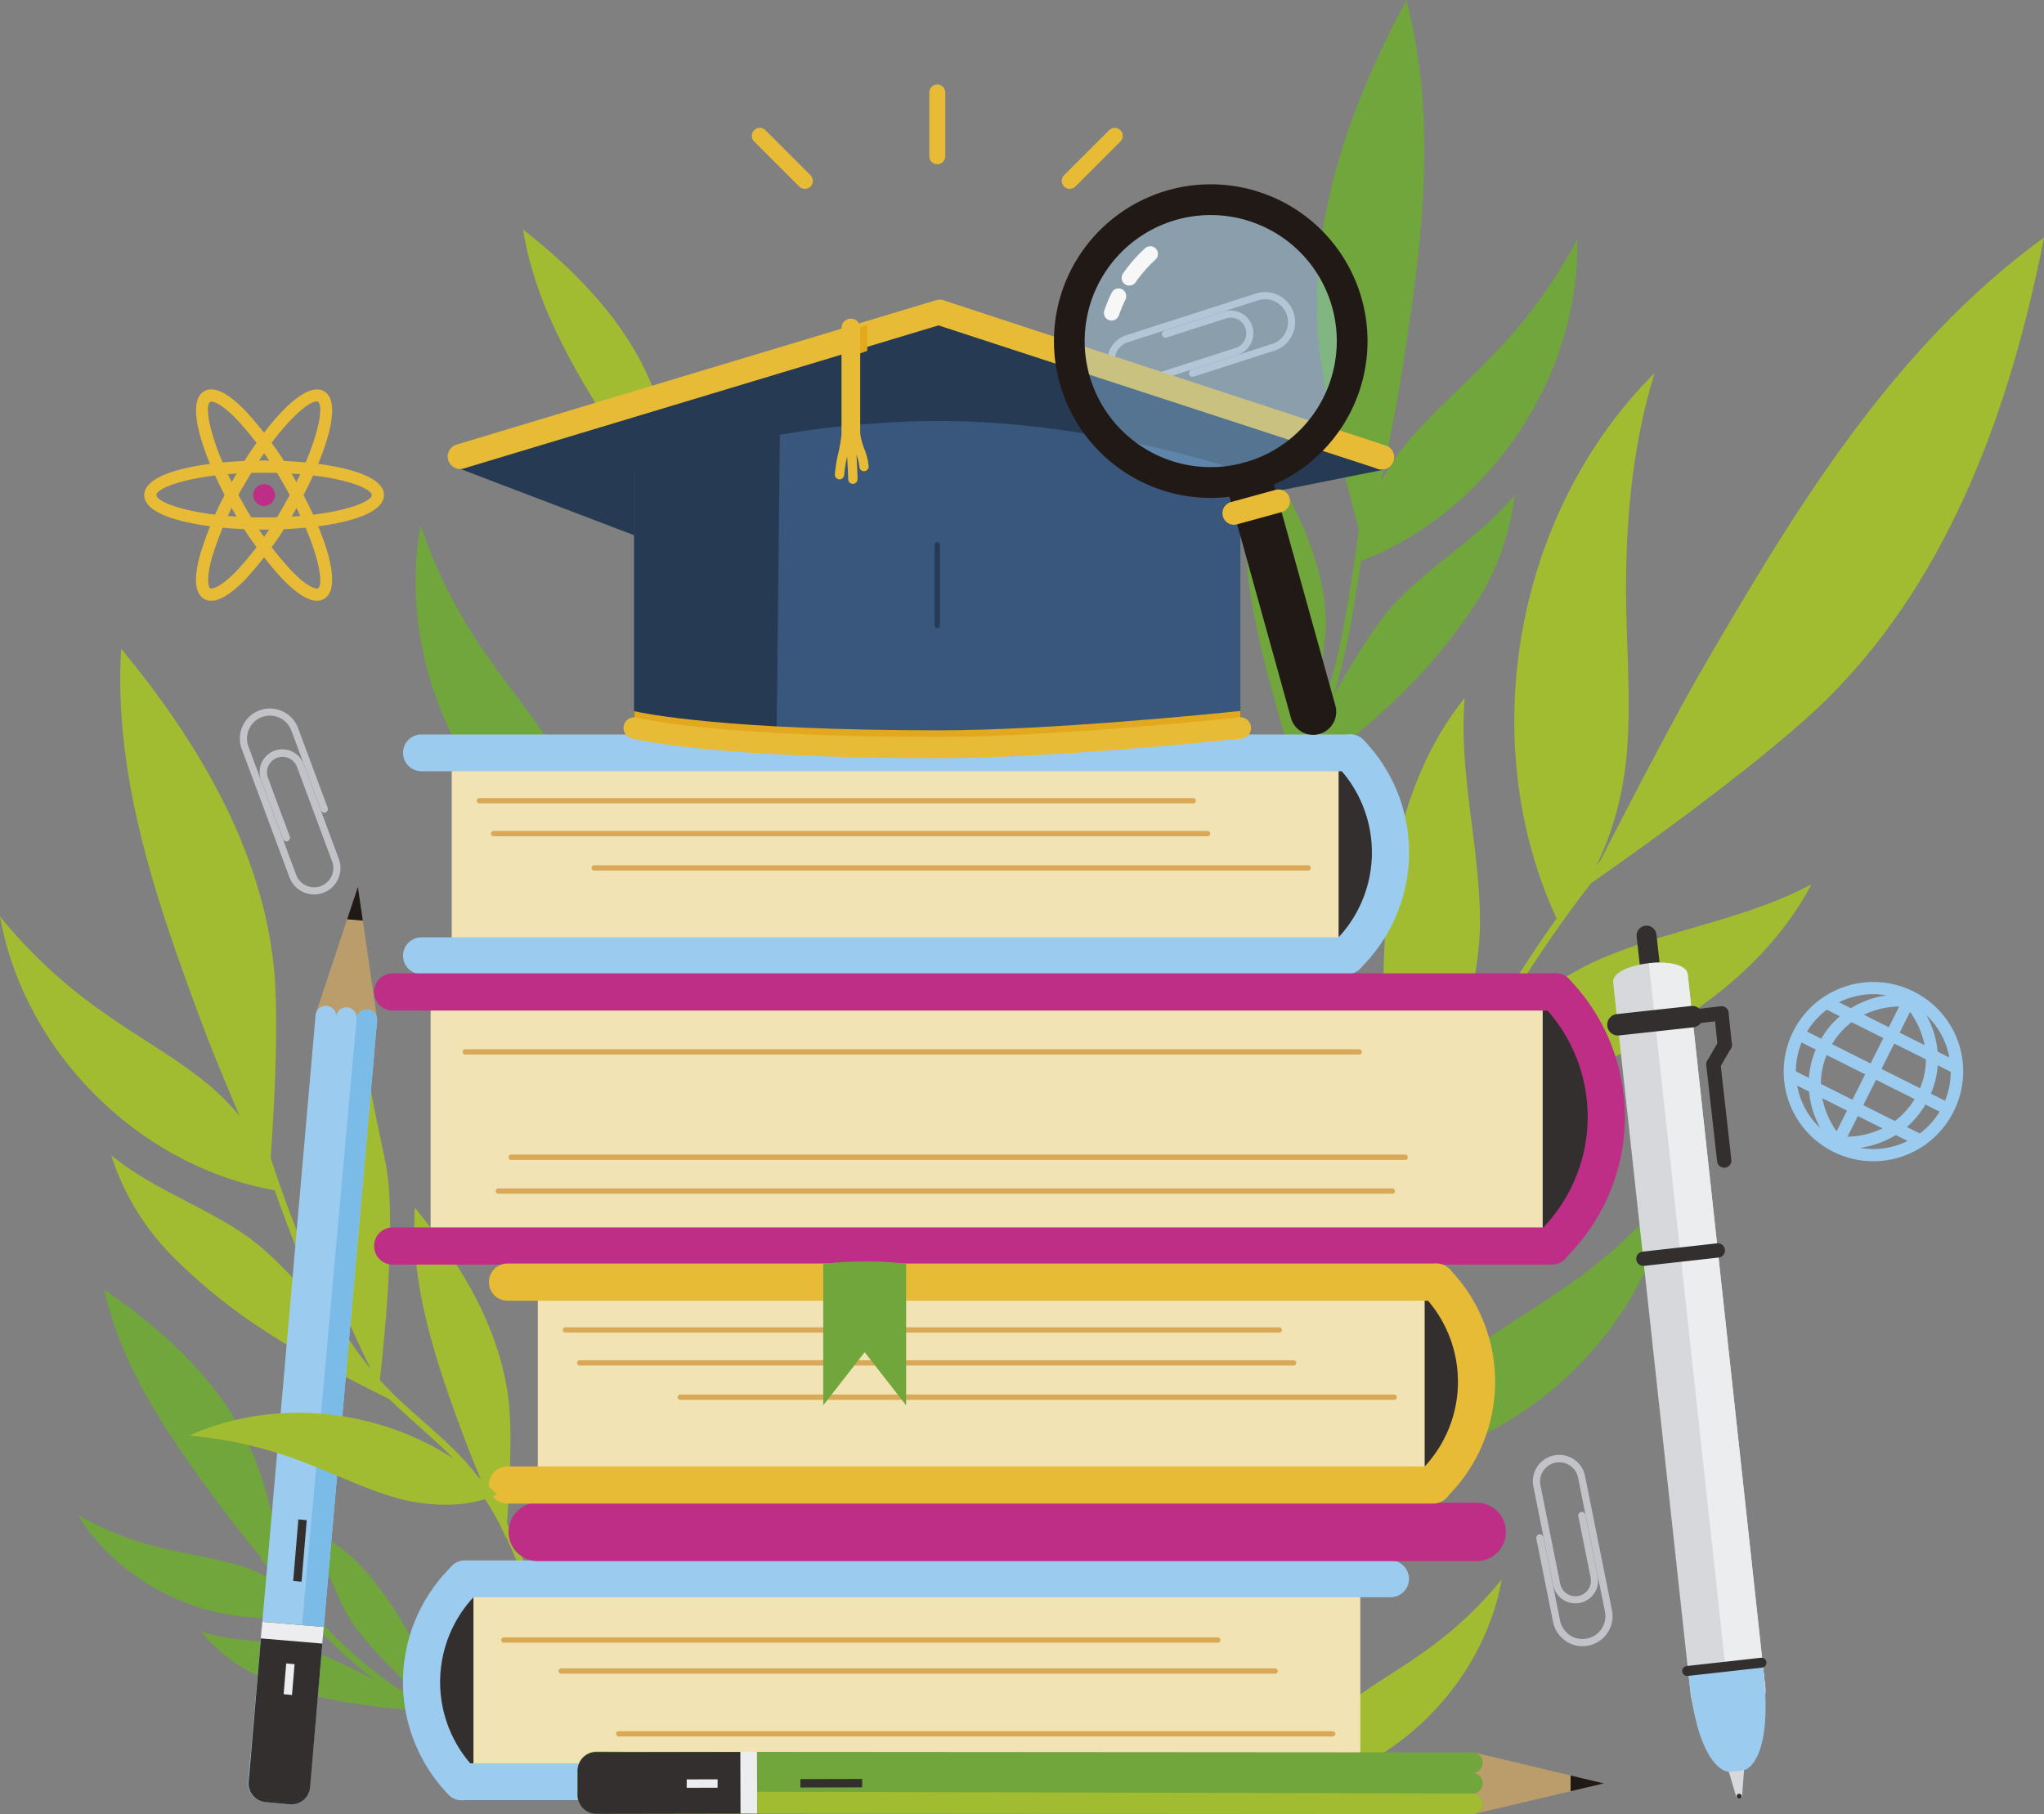 <svg xmlns="http://www.w3.org/2000/svg" viewBox="0 0 384.687 341.465"><rect x="0" y="0" width="384.687" height="341.465" fill="#808080" stroke="none"/><g id="Layer_2" data-name="Layer 2"><g id="OBJECTS"><path d="M213.422,72.805a4.96,4.96,0,0,1-1.523-9.682l24.521-7.89a5.653,5.653,0,0,1,3.463,10.762L224.641,70.9a.673.673,0,0,1-.412-1.281L239.47,64.715a4.307,4.307,0,0,0-2.639-8.199l-24.521,7.89a3.614,3.614,0,1,0,2.215,6.88l18.05-5.807a2.922,2.922,0,0,0-1.79-5.562L219.55,63.531a.673.673,0,0,1-.412-1.281l11.234-3.615a4.268,4.268,0,0,1,2.614,8.125l-18.05,5.807A4.934,4.934,0,0,1,213.422,72.805Z" style="fill:#c2c3c8"/><path d="M54.593,299.857S45.7,289.172,41.847,283.982c-9.39-12.648-18.829-25.899-22.254-41.275,11.921,8.175,23.019,18.514,28.392,31.934C51.212,282.701,54.593,299.857,54.593,299.857Z" style="fill:#70a63b"/><path d="M93.987,326.312c-18.836-4.612-32.762-18.2-43.743-33.51-.465-.648-1.549-.025-1.079.631,11.171,15.575,25.339,29.395,44.49,34.085.781.191,1.115-1.014.332-1.205Z" style="fill:#70a63b"/><path d="M57.898,303.724c-2.551-4.245-7.598-7.336-12.303-8.878s-9.663-2.14-14.473-3.318a60.669,60.669,0,0,1-16.415-6.303C23.476,299.421,41.571,307.171,57.898,303.724Z" style="fill:#70a63b"/><path d="M80.776,322.185s-11.669-.832-17.889-2.192a66.303,66.303,0,0,1-13.713-4.277,30.368,30.368,0,0,1-11.358-8.618c6.06,1.958,12.632,1.589,18.829,3.054C64.448,311.997,80.776,322.185,80.776,322.185Z" style="fill:#70a63b"/><path d="M84.378,324.072s-4.241-10.903-7.377-16.444A66.295,66.295,0,0,0,68.865,295.79a30.368,30.368,0,0,0-11.588-8.307c3.66,5.211,5.249,11.599,8.478,17.087C69.822,311.481,84.378,324.072,84.378,324.072Z" style="fill:#70a63b"/><path d="M109.864,165.342c1.474-7.575-1.145-16.418-4.986-23.112s-8.956-12.557-13.297-18.938A94.547,94.547,0,0,1,79.15,98.873C74.497,124.457,87.364,152.304,109.864,165.342Z" style="fill:#70a63b"/><path d="M257.004,104.152s4.691-21.15,6.324-31.09C267.306,48.838,270.922,23.744,264.689,0c-10.678,19.834-18.67,42.08-16.533,64.504C249.44,77.973,257.004,104.152,257.004,104.152Z" style="fill:#70a63b"/><path d="M225.18,181.95c1.436-8.752,4.008-16.988,9.408-24.125,4.131-5.46,8.806-10.311,12.03-16.425,4.571-8.668,6.72-18.371,8.278-27.974a257.23,257.23,0,0,0,3.395-28.523c.039-.804-1.211-.802-1.25,0a254.835,254.835,0,0,1-3.64,29.944c-1.676,9.909-4.134,19.961-9.396,28.635-3.299,5.437-7.825,9.897-11.488,15.061-4.878,6.878-7.189,14.829-8.541,23.074-.129.787,1.075,1.125,1.205.332Z" style="fill:#70a63b"/><path d="M255.883,105.715c-.24-7.713,3.762-16.022,8.625-22.014s10.853-10.959,16.16-16.562a94.547,94.547,0,0,0,16.184-22.112C297.345,71.026,280.182,96.451,255.883,105.715Z" style="fill:#70a63b"/><path d="M241.494,149.21s14.584-10.938,21.585-17.97a103.324,103.324,0,0,0,14.355-17.178,47.323,47.323,0,0,0,7.606-20.877c-6.285,7.679-15.206,12.743-22.088,19.893C254.286,122.081,241.494,149.21,241.494,149.21Z" style="fill:#70a63b"/><path d="M244.014,145.538s5.274-18.108,5.505-28.027c.174-7.475-3.499-21.931-15.257-36.149.734,9.896.478,13.281.415,23.204C234.597,117.061,244.014,145.538,244.014,145.538Z" style="fill:#70a63b"/><path d="M128.644,100.155s-7.901-10.786-11.291-15.997c-8.261-12.699-16.535-25.981-18.907-40.944C109.403,51.77,119.441,62.355,123.8,75.556,126.419,83.485,128.644,100.155,128.644,100.155Z" style="fill:#a1bc31"/><path d="M262.655,275.405c1.262-7.613,6.802-14.987,12.736-19.92s12.774-8.643,19.069-13.108a94.545,94.545,0,0,0,20.17-18.548C310.064,249.43,288.29,271.037,262.655,275.405Z" style="fill:#70a63b"/><path d="M242.678,336.931c.97-5.853,5.229-11.521,9.791-15.313s9.82-6.644,14.659-10.076a72.682,72.682,0,0,0,15.505-14.258C279.123,316.963,262.384,333.573,242.678,336.931Z" style="fill:#a1bc31"/><path d="M95.199,289.441s-5.375-12.242-7.555-18.064c-5.312-14.188-10.509-28.948-9.581-44.069,8.842,10.728,16.347,23.238,17.741,37.07C96.64,272.685,95.199,289.441,95.199,289.441Z" style="fill:#a1bc31"/><path d="M298.777,166.709s13.989-27.61,21.195-40.067C337.533,96.284,356.284,65.293,384.687,44.72c-6.184,31.583-17.519,63.394-40.204,86.222C330.858,144.653,298.777,166.709,298.777,166.709Z" style="fill:#a1bc31"/><path d="M261.61,262.845c.121-43.098,23.092-80.955,50.804-112.296.531-.601-.35-1.488-.884-.884-27.93,31.588-51.048,69.753-51.17,113.18a.625.625,0,0,0,1.25,0Z" style="fill:#a1bc31"/><path d="M293.115,173.234c7.914-7.677,12.066-20.181,13.031-31.164s-.243-22.034-.121-33.059c.146-13.195,1.468-26.173,5.371-38.778C285.047,96.424,277.388,139.575,293.115,173.234Z" style="fill:#a1bc31"/><path d="M264.646,232.172s-4.093-25.722-4.288-39.896c-.147-10.681.184-21.435,2.344-31.897s6.231-20.677,12.946-28.984c-1.183,14.128,2.938,28.192,2.893,42.37C278.486,191.617,264.646,232.172,264.646,232.172Z" style="fill:#a1bc31"/><path d="M252.808,216.589s25.231-6.463,38.316-11.915c9.861-4.109,19.598-8.685,28.34-14.824s16.499-13.932,21.454-23.396c-12.495,6.699-27.039,8.505-40.032,14.179C284.526,187.776,252.808,216.589,252.808,216.589Z" style="fill:#a1bc31"/><path d="M50.572,222.77s-8.709-19.837-12.241-29.27c-8.607-22.99-17.028-46.904-15.525-71.406,14.327,17.383,26.487,37.652,28.745,60.065C52.908,195.62,50.572,222.77,50.572,222.77Z" style="fill:#a1bc31"/><path d="M99.043,295.117c-2.93-7.82-6.746-15.159-12.571-21.217-4.912-5.107-10.711-9.248-15.389-14.601-7.153-8.185-11.72-18.186-15.479-28.287A255.67,255.67,0,0,1,46.788,203.85a.626.626,0,0,0-1.205.332,255.701,255.701,0,0,0,8.816,27.162c3.419,9.188,7.461,18.263,13.508,26.052,4.364,5.62,9.82,9.959,14.995,14.768,7.017,6.52,11.587,14.346,14.936,23.284.28.746,1.488.423,1.205-.332Z" style="fill:#a1bc31"/><path d="M51.975,224.085c-1.262-7.613-6.802-14.987-12.736-19.92S26.464,195.522,20.17,191.057A94.546,94.546,0,0,1,0,172.509C4.566,198.11,26.34,219.716,51.975,224.085Z" style="fill:#a1bc31"/><path d="M74.537,263.957S58.106,256.06,49.874,250.522a103.317,103.317,0,0,1-17.418-14.063,47.324,47.324,0,0,1-11.515-19.002c7.657,6.312,17.392,9.548,25.531,15.225C56.72,239.83,74.537,263.957,74.537,263.957Z" style="fill:#a1bc31"/><path d="M71.352,260.845s-8.69-16.739-10.843-26.424c-1.622-7.299-.827-22.193,7.946-38.423,1.202,9.851,2.111,13.121,4.1,22.843C75.059,231.082,71.352,260.845,71.352,260.845Z" style="fill:#a1bc31"/><path d="M254.096,179.796h-4.617V141.71h4.617s7.617,14.332,7.617,19.093S254.096,179.796,254.096,179.796Z" style="fill:#332f2e"/><path d="M253.525,183.296a3.5,3.5,0,0,1-2.437-6.013,23.46,23.46,0,0,0,.505-33.137,3.5,3.5,0,0,1,5.025-4.873,30.469,30.469,0,0,1-.657,43.035A3.489,3.489,0,0,1,253.525,183.296Z" style="fill:#9bcbee"/><rect x="85.016" y="141.71" width="166.912" height="38.186" style="fill:#f1e3b4"/><path d="M254.106,145.174H79.318a3.464,3.464,0,0,1,0-6.928H254.106a3.464,3.464,0,1,1,0,6.928Z" style="fill:#9bcbee"/><path d="M253.525,183.361H79.318a3.464,3.464,0,0,1,0-6.928H253.525a3.464,3.464,0,1,1,0,6.928Z" style="fill:#9bcbee"/><path d="M224.578,151.219H90.213a.5.5,0,0,1,0-1H224.578a.5.5,0,0,1,0,1Z" style="fill:#d9a957"/><path d="M227.27,157.411H92.906a.5.5,0,0,1,0-1H227.27a.5.5,0,0,1,0,1Z" style="fill:#d9a957"/><path d="M246.202,163.874H111.838a.5.5,0,0,1,0-1H246.202a.5.5,0,0,1,0,1Z" style="fill:#d9a957"/><path d="M86.935,297.283h4.617v38.086H86.935s-7.617-14.332-7.617-19.093S86.935,297.283,86.935,297.283Z" style="fill:#332f2e"/><rect x="89.103" y="297.183" width="166.912" height="38.186" style="fill:#f1e3b4"/><path d="M86.924,338.868a3.488,3.488,0,0,1-2.512-1.063,30.47,30.47,0,0,1,.656-43.035,3.5,3.5,0,1,1,4.873,5.025,23.461,23.461,0,0,0-.505,33.137,3.5,3.5,0,0,1-2.513,5.937Z" style="fill:#9bcbee"/><path d="M261.714,338.832H86.924a3.464,3.464,0,0,1,0-6.928H261.714a3.464,3.464,0,1,1,0,6.928Z" style="fill:#9bcbee"/><path d="M261.714,300.647H87.505a3.464,3.464,0,0,1,0-6.928h174.208a3.464,3.464,0,0,1,0,6.928Z" style="fill:#9bcbee"/><path d="M250.817,326.861H116.454a.5.5,0,0,1,0-1H250.817a.5.5,0,0,1,0,1Z" style="fill:#d9a957"/><path d="M239.994,315.031H105.63a.5.5,0,0,1,0-1H239.994a.5.5,0,1,1,0,1Z" style="fill:#d9a957"/><path d="M229.192,309.205H94.829a.5.5,0,1,1,0-1H229.192a.5.5,0,1,1,0,1Z" style="fill:#d9a957"/><path d="M277.91,293.85H101.213a5.5,5.5,0,0,1,0-11H277.91a5.5,5.5,0,0,1,0,11Z" style="fill:#be2d86"/><path d="M292.764,234.409h-5.782V186.717h5.782s9.538,17.947,9.538,23.908S292.764,234.409,292.764,234.409Z" style="fill:#332f2e"/><path d="M292.049,237.909a3.5,3.5,0,0,1-2.437-6.013,30.207,30.207,0,0,0,.652-42.742,3.5,3.5,0,1,1,5.025-4.873,37.208,37.208,0,0,1-.805,52.641A3.489,3.489,0,0,1,292.049,237.909Z" style="fill:#be2d86"/><rect x="81.041" y="186.717" width="209.298" height="47.817" style="fill:#f1e3b4"/><path d="M292.778,190.217H73.905a3.5,3.5,0,0,1,0-7H292.778a3.5,3.5,0,0,1,0,7Z" style="fill:#be2d86"/><path d="M292.049,238.035H73.905a3.5,3.5,0,0,1,0-7h218.144a3.5,3.5,0,0,1,0,7Z" style="fill:#be2d86"/><path d="M255.801,198.497H87.549a.5.5,0,0,1,0-1h168.252a.5.5,0,0,1,0,1Z" style="fill:#d9a957"/><path d="M264.466,218.327H96.213a.5.5,0,0,1,0-1h168.252a.5.5,0,0,1,0,1Z" style="fill:#d9a957"/><path d="M262.046,224.69H93.794a.5.5,0,1,1,0-1H262.046a.5.5,0,0,1,0,1Z" style="fill:#d9a957"/><path d="M270.293,279.417h-4.617V241.331h4.617s7.617,14.332,7.617,19.093S270.293,279.417,270.293,279.417Z" style="fill:#332f2e"/><path d="M269.721,282.917a3.5,3.5,0,0,1-2.437-6.013,23.462,23.462,0,0,0,.506-33.137,3.5,3.5,0,0,1,5.025-4.873,30.47,30.47,0,0,1-.658,43.035A3.488,3.488,0,0,1,269.721,282.917Z" style="fill:#e8bb37"/><rect x="101.213" y="241.331" width="166.912" height="38.186" style="fill:#f1e3b4"/><path d="M270.303,244.831H95.514a3.5,3.5,0,0,1,0-7H270.303a3.5,3.5,0,0,1,0,7Z" style="fill:#e8bb37"/><path d="M269.721,283.017H95.514a3.5,3.5,0,1,1,0-7h174.207a3.5,3.5,0,0,1,0,7Z" style="fill:#e8bb37"/><path d="M240.774,250.839H106.411a.5.5,0,0,1,0-1H240.774a.5.5,0,0,1,0,1Z" style="fill:#d9a957"/><path d="M243.466,257.033H109.103a.5.5,0,0,1,0-1H243.466a.5.5,0,1,1,0,1Z" style="fill:#d9a957"/><path d="M262.399,263.494H128.035a.5.5,0,1,1,0-1H262.399a.5.5,0,0,1,0,1Z" style="fill:#d9a957"/><path d="M170.536,264.521l-7.801-10-7.801,10V238.054a.181.181,0,0,1,.157-.182,61.766,61.766,0,0,1,7.644-.422,54.165,54.165,0,0,1,7.65.419.179.179,0,0,1,.151.182Z" style="fill:#70a63b"/><polygon points="67.361 166.918 59.419 190.835 70.987 191.872 67.361 166.918" style="fill:#bb9d6c"/><polygon points="67.361 166.918 65.33 173.036 68.289 173.296 67.361 166.918" style="fill:#211915"/><path d="M70.968,192.089a1.936,1.936,0,0,0-3.856-.346,1.936,1.936,0,1,0-3.856-.346,1.936,1.936,0,0,0-3.856-.346L47.172,330.258l-.022-.002-.459,5.116a3.533,3.533,0,0,0,3.204,3.834l4.53.406a3.533,3.533,0,0,0,3.834-3.204l.169-1.89.023.002Z" style="fill:#9bcbee"/><path d="M70.968,192.089a1.936,1.936,0,0,0-3.856-.346c.09-1.001-11.909,132.071-13.26,147.817l.573.052a3.533,3.533,0,0,0,3.834-3.204l.169-1.89.023.002Z" style="fill:#7bbbe8"/><path d="M49.376,305.271l-2.133,24.993-.459,5.115a3.533,3.533,0,0,0,3.204,3.835l4.53.406a3.533,3.533,0,0,0,3.834-3.204l.169-1.89,2.411-28.279Z" style="fill:#332f2e"/><polygon points="49.363 305.27 49.076 308.392 60.658 309.37 60.945 306.248 49.363 305.27" style="fill:#ecedef"/><polygon points="57.73 286.143 56.157 285.987 55.179 297.569 56.752 297.725 57.73 286.143" style="fill:#332f2e"/><polygon points="55.441 313.249 53.867 313.105 53.378 318.896 54.952 319.041 55.441 313.249" style="fill:#ecedef"/><path d="M93.538,281.31c-5.638,2.629-13.064,2.304-19.048.605s-11.567-4.558-17.403-6.71a76.212,76.212,0,0,0-21.522-4.964C54.669,261.616,78.956,266.253,93.538,281.31Z" style="fill:#a1bc31"/><path d="M59.129,168.361a4.988,4.988,0,0,1-4.657-3.233l-8.974-24.146a5.659,5.659,0,0,1,3.33-7.268,5.667,5.667,0,0,1,7.267,3.329l5.578,15.008a.673.673,0,1,1-1.262.469L54.833,137.512a4.306,4.306,0,0,0-8.073,3.001l8.974,24.145a3.614,3.614,0,1,0,6.775-2.519l-6.605-17.772a2.921,2.921,0,1,0-5.477,2.035l4.111,11.062a.673.673,0,1,1-1.262.469l-4.111-11.062a4.268,4.268,0,1,1,8-2.973l6.605,17.773a4.963,4.963,0,0,1-4.642,6.689Z" style="fill:#c2c3c8"/><path d="M297.834,309.86a5.676,5.676,0,0,1-5.539-4.541L289.145,289.62a.673.673,0,1,1,1.32-.266l3.149,15.698a4.306,4.306,0,0,0,8.444-1.694l-5.067-25.256a3.614,3.614,0,0,0-7.086,1.422l3.73,18.59a2.921,2.921,0,0,0,5.729-1.149l-2.321-11.57a.673.673,0,1,1,1.32-.266l2.321,11.57a4.268,4.268,0,0,1-8.369,1.68l-3.729-18.59a4.96,4.96,0,0,1,9.726-1.953L303.38,303.094a5.657,5.657,0,0,1-5.546,6.766Z" style="fill:#c2c3c8"/><polygon points="260.447 88.401 233.451 93.81 119.348 100.751 86.643 88.27 176.62 58.764 260.447 88.401" style="fill:#273a53"/><path d="M261.123,83.971l-83.15-27.314c-.05-.026-.103-.039-.154-.061a2.361,2.361,0,0,0-.236-.094c-.071-.022-.142-.035-.214-.05a2.338,2.338,0,0,0-.234-.042c-.078-.008-.154-.007-.232-.007-.074-.001-.148-.003-.223.004a2.31,2.31,0,0,0-.26.044c-.051.011-.102.012-.154.026L86.021,83.66a2.347,2.347,0,1,0,1.246,4.525l89.356-26.939,82.332,26.889a2.347,2.347,0,0,0,2.168-4.164Z" style="fill:#e8bb37"/><polygon points="163.212 66.04 163.212 61.131 159.691 62.387 159.691 67.298 163.212 66.04" style="fill:#e2a91f"/><path d="M233.451,137.024s-34.152,3.686-56.831,3.686c-26.684,0-57.272-3.686-57.272-3.686V88.659A184.233,184.233,0,0,1,176.62,79.243c29.947,0,56.831,9.416,56.831,9.416Z" style="fill:#39567d"/><path d="M146.143,139.5c-16.554-1.091-26.795-2.475-26.795-2.475V88.659a146.199,146.199,0,0,1,27.447-8.274Z" style="fill:#273a53"/><path d="M176.722,141.534c-36.999,0-52.956-2.609-57.375-3.513v-4.16c2.216.501,17.568,3.61,57.375,3.61,20.755,0,51.442-3.1,56.728-3.65v4.085C227.071,138.564,197.171,141.534,176.722,141.534Z" style="fill:#e2a91f"/><path d="M176.62,142.71c-43.119,0-57.206-3.6-57.784-3.753a2,2,0,0,1,1.023-3.867c.136.035,14.347,3.62,56.761,3.62,22.31,0,56.276-3.639,56.616-3.675a2,2,0,0,1,.43,3.977C233.323,139.049,199.145,142.71,176.62,142.71Z" style="fill:#e8bb37"/><path d="M162.644,84.424a11.889,11.889,0,0,1-.748-2.823l-.002-.008V61.787a1.761,1.761,0,1,0-3.521,0V81.602c0,.028.007.054.008.082a30.068,30.068,0,0,1-.611,3.617,26.47,26.47,0,0,0-.651,4.052.88.88,0,1,0,1.761,0,25.074,25.074,0,0,1,.561-3.435l.001.029c.091,1.72.186,3.498.186,4.249a.88.88,0,0,0,1.761,0c0-.797-.092-2.52-.19-4.342l-.013-.24a8.773,8.773,0,0,1,.54,2.202.88.88,0,1,0,1.761,0A12.05,12.05,0,0,0,162.644,84.424Z" style="fill:#e8bb37"/><path d="M176.399,118.235a.5.5,0,0,1-.5-.5V102.54a.5.5,0,1,1,1,0v15.195A.5.5,0,0,1,176.399,118.235Z" style="fill:#273a53"/><path d="M49.704,99.687c-10.866,0-22.562-2.035-22.562-6.502s11.696-6.502,22.562-6.502,22.562,2.035,22.562,6.502S60.57,99.687,49.704,99.687Zm0-10.712c-13.116,0-20.271,2.781-20.271,4.21s7.155,4.211,20.271,4.211,20.271-2.782,20.271-4.211S62.82,88.975,49.704,88.975Z" style="fill:#e8bb37"/><path d="M59.644,113.075c-1.675,0-3.844-1.367-6.472-4.084a66.513,66.513,0,0,1-9.099-12.554c-5.433-9.411-9.519-20.556-5.65-22.79,1.788-1.034,4.417.224,7.812,3.734a66.546,66.546,0,0,1,9.099,12.554c5.434,9.411,9.519,20.556,5.651,22.79A2.634,2.634,0,0,1,59.644,113.075ZM39.774,75.589a.422.422,0,0,0-.205.04c-1.238.715-.07,8.303,6.488,19.661a64.228,64.228,0,0,0,8.762,12.107c3.161,3.269,4.723,3.515,5.02,3.343h0c1.238-.715.069-8.302-6.489-19.661A64.228,64.228,0,0,0,44.589,78.973C41.878,76.169,40.343,75.589,39.774,75.589Z" style="fill:#e8bb37"/><path d="M39.763,113.075a2.633,2.633,0,0,1-1.34-.35h0c-1.789-1.033-2.015-3.938-.672-8.633a66.518,66.518,0,0,1,6.323-14.157c5.433-9.411,13.042-18.526,16.912-16.289,3.868,2.234-.218,13.38-5.651,22.79a66.53,66.53,0,0,1-9.099,12.554C43.608,111.707,41.439,113.075,39.763,113.075ZM59.543,75.561c-1.713,0-7.349,4.89-13.486,15.52a64.207,64.207,0,0,0-6.104,13.641c-1.25,4.373-.683,5.848-.385,6.019h0c.299.172,1.858-.073,5.02-3.343a64.228,64.228,0,0,0,8.762-12.107C59.909,83.932,61.077,76.344,59.84,75.63A.588.588,0,0,0,59.543,75.561Z" style="fill:#e8bb37"/><circle cx="49.704" cy="93.186" r="2.053" style="fill:#be2d86"/><path d="M360.124,186.627a16.87,16.87,0,1,0,7.523,22.641A16.746,16.746,0,0,0,360.124,186.627Zm5.937,20.566-2.663-1.335a16.689,16.689,0,0,0,1.289-5.334l2.442,1.224A14.453,14.453,0,0,1,366.062,207.194ZM356.61,210.997l-5.929-2.972,2.395-4.779,7.249,3.633A14.239,14.239,0,0,1,356.61,210.997Zm-18.618-9.331a14.458,14.458,0,0,1,1.075-5.441l2.665,1.336a16.651,16.651,0,0,0-1.287,5.334Zm5.788-3.079,7.249,3.633L348.634,207l-5.933-2.974A14.258,14.258,0,0,1,343.78,198.587Zm4.702-6.184,5.968,2.991-2.396,4.78-7.25-3.634A14.319,14.319,0,0,1,348.482,192.403Zm10.995-1.929a15.952,15.952,0,0,1,2.735,6.25l-4.689-2.35Zm-4.001,2.874-4.686-2.348a15.991,15.991,0,0,1,6.639-1.549Zm-7.868,15.699-1.951,3.893a16.096,16.096,0,0,1-2.691-6.22Zm2.047,1.026,4.636,2.324a16.162,16.162,0,0,1-6.586,1.567Zm4.447-8.873,2.395-4.78,5.971,2.992a14.327,14.327,0,0,1-1.115,5.421Zm12.78-2.136-2.217-1.111a17.463,17.463,0,0,0-2.097-6.845A14.614,14.614,0,0,1,366.881,199.063ZM352.589,187.13a14.486,14.486,0,0,1,2.436.231,17.488,17.488,0,0,0-6.687,2.409l-2.232-1.119A14.676,14.676,0,0,1,352.589,187.13Zm-8.778,2.931,2.452,1.229a16.676,16.676,0,0,0-3.505,4.224l-2.673-1.34A14.457,14.457,0,0,1,343.811,190.062Zm-5.082,16.245a14.748,14.748,0,0,1-.488-1.956l2.228,1.117a17.508,17.508,0,0,0,2.112,6.871A14.498,14.498,0,0,1,338.729,206.307Zm11.317,9.757a17.507,17.507,0,0,0,6.75-2.413l2.217,1.111A14.619,14.619,0,0,1,350.046,216.064Zm11.266-2.71-2.444-1.225a16.64,16.64,0,0,0,3.508-4.222l2.661,1.333A14.444,14.444,0,0,1,361.312,213.354Z" style="fill:#9bcbee"/><path d="M323.588,325.07l4.625-.491a.569.569,0,0,1,.628.609l-.972,12.876a.569.569,0,0,1-1.114.118l-3.653-12.386A.569.569,0,0,1,323.588,325.07Z" style="fill:#d7d8dc"/><path d="M311.648,192.002a1.876,1.876,0,0,1-2.062-1.657l-1.566-14.028a1.875,1.875,0,0,1,1.656-2.071l.01-.001a1.875,1.875,0,0,1,2.062,1.657l1.566,14.028a1.875,1.875,0,0,1-1.656,2.072Z" style="fill:#332f2e"/><path d="M325.972,325.233h0a7.078,7.078,0,0,1-7.781-6.25L303.608,184.967c-.421-3.858,13.61-5.39,14.031-1.531l14.582,134.016A7.078,7.078,0,0,1,325.972,325.233Z" style="fill:#d7d8dc"/><path d="M325.972,325.233h0L310.308,181.307c3.508-.383,7.121.199,7.331,2.128l14.582,134.016A7.078,7.078,0,0,1,325.972,325.233Z" style="fill:#ecedef"/><path d="M309.423,238.276a1.347,1.347,0,0,1-.291-2.678l14.027-1.566.007-.001a1.347,1.347,0,0,1,.291,2.678L309.43,238.276Z" style="fill:#332f2e"/><path d="M324.648,219.795a1.347,1.347,0,0,1-1.48-1.188l-2.039-18.093a1.347,1.347,0,0,1,1.187-1.49l.009-.001a1.347,1.347,0,0,1,1.481,1.188l2.039,18.093a1.347,1.347,0,0,1-1.187,1.49Z" style="fill:#332f2e"/><path d="M318.648,192.719a1.347,1.347,0,0,1-.294-2.678l5.471-.624.01-.001a1.347,1.347,0,0,1,.294,2.678l-5.471.624Z" style="fill:#332f2e"/><path d="M304.686,194.904a2.021,2.021,0,0,1-.433-4.018l14.031-1.532.006-.001a2.021,2.021,0,0,1,.433,4.018l-14.031,1.532Z" style="fill:#332f2e"/><path d="M322.609,201.702a1.347,1.347,0,0,1-1.308-2.013l2.137-3.7a1.347,1.347,0,1,1,2.333,1.347l-2.137,3.7A1.345,1.345,0,0,1,322.609,201.702Z" style="fill:#332f2e"/><path d="M324.747,198.002a1.347,1.347,0,0,1-1.482-1.197l-.627-5.907a1.347,1.347,0,0,1,2.679-.284l.627,5.907A1.347,1.347,0,0,1,324.747,198.002Z" style="fill:#332f2e"/><path d="M330.37,313.13l-11.295,1.198a1.472,1.472,0,0,0-1.187,1.776c1.872,17.641,7.559,17.418,7.559,17.418l2.721-.289s5.607-.975,3.736-18.616A1.472,1.472,0,0,0,330.37,313.13Z" style="fill:#9bcbee"/><path d="M317.613,315.465a.938.938,0,0,1-.203-1.864l14.027-1.566.005-.001a.938.938,0,0,1,.203,1.864l-14.027,1.566Z" style="fill:#332f2e"/><path d="M327.357,338.561a.465.465,0,0,1-.34-.097.463.463,0,0,1-.07-.662.48.48,0,0,1,.653-.069.396.396,0,0,1,.118.139.403.403,0,0,1,.056.174.46.46,0,0,1-.104.35.617.617,0,0,1-.138.119A.53.53,0,0,1,327.357,338.561Z" style="fill:#332f2e"/><polygon points="301.863 335.689 277.347 329.85 277.317 341.465 301.863 335.689" style="fill:#bb9d6c"/><polygon points="301.863 335.689 295.591 334.196 295.589 337.166 301.863 335.689" style="fill:#211915"/><path d="M277.099,341.465a1.936,1.936,0,0,0,.01-3.872,1.936,1.936,0,0,0,.01-3.872,1.936,1.936,0,1,0,.01-3.872l-159.742-.113v-.022l-5.136-.013a3.533,3.533,0,0,0-3.542,3.524l-.012,4.548a3.533,3.533,0,0,0,3.524,3.542l1.898.005v.023Z" style="fill:#70a63b"/><path d="M277.099,341.465a1.936,1.936,0,0,0,.01-3.872c1.005.003-152.606-.414-168.41-.395l-.002.576a3.533,3.533,0,0,0,3.524,3.542l1.898.005v.023Z" style="fill:#a1bc31"/><path d="M142.471,329.766l-25.084.042-5.136-.013a3.533,3.533,0,0,0-3.542,3.524l-.012,4.548a3.533,3.533,0,0,0,3.524,3.542l1.898.005,28.381-.049Z" style="fill:#332f2e"/><polygon points="142.471 329.753 139.335 329.739 139.365 341.361 142.501 341.376 142.471 329.753" style="fill:#ecedef"/><polygon points="162.252 336.43 162.27 334.85 150.647 334.88 150.628 336.46 162.252 336.43" style="fill:#332f2e"/><polygon points="135.049 336.5 135.056 334.92 129.244 334.935 129.237 336.515 135.049 336.5" style="fill:#ecedef"/><g style="opacity:0.4"><circle cx="227.847" cy="64.195" r="26.628" style="fill:#9bcbee"/></g><path d="M213.247,89.838a29.508,29.508,0,1,1,22.412,2.825A29.428,29.428,0,0,1,213.247,89.838Zm26.338-46.259a23.724,23.724,0,1,0,11.152,14.335A23.665,23.665,0,0,0,239.585,43.579Z" style="fill:#211915"/><path d="M211.826,53.565c-.037-.021-.074-.044-.11-.069a1.447,1.447,0,0,1-.364-2.013,28.294,28.294,0,0,1,4.161-4.754,1.446,1.446,0,1,1,1.949,2.137,25.358,25.358,0,0,0-3.734,4.266A1.447,1.447,0,0,1,211.826,53.565Z" style="fill:#f7f7f8"/><path d="M208.492,60.151a1.446,1.446,0,0,1-.651-1.725,27.979,27.979,0,0,1,1.383-3.328,1.445,1.445,0,0,1,1.936-.658,1.47,1.47,0,0,1,.658,1.936,25.347,25.347,0,0,0-1.24,2.986,1.446,1.446,0,0,1-1.837.9A1.482,1.482,0,0,1,208.492,60.151Z" style="fill:#f7f7f8"/><path d="M244.995,137.746a4.325,4.325,0,0,1-2.037-2.622l-11.866-42.706a4.338,4.338,0,1,1,8.367-2.296l11.866,42.706a4.339,4.339,0,0,1-6.33,4.918Z" style="fill:#211915"/><path d="M231.167,98.487a2.169,2.169,0,0,1,.499-3.977l8.367-2.296a2.169,2.169,0,1,1,1.148,4.184l-8.367,2.296A2.162,2.162,0,0,1,231.167,98.487Z" style="fill:#e8bb37"/><path d="M176.399,30.916a1.5,1.5,0,0,1-1.5-1.5V17.401a1.5,1.5,0,0,1,3,0V29.416A1.5,1.5,0,0,1,176.399,30.916Z" style="fill:#e8bb37"/><path d="M151.474,35.548a1.495,1.495,0,0,1-1.061-.44l-8.497-8.497a1.5,1.5,0,0,1,2.121-2.121l8.497,8.497a1.5,1.5,0,0,1-1.06,2.561Z" style="fill:#e8bb37"/><path d="M201.324,35.548a1.5,1.5,0,0,1-1.061-2.561l8.496-8.497a1.5,1.5,0,0,1,2.121,2.121l-8.496,8.497A1.495,1.495,0,0,1,201.324,35.548Z" style="fill:#e8bb37"/></g></g></svg>